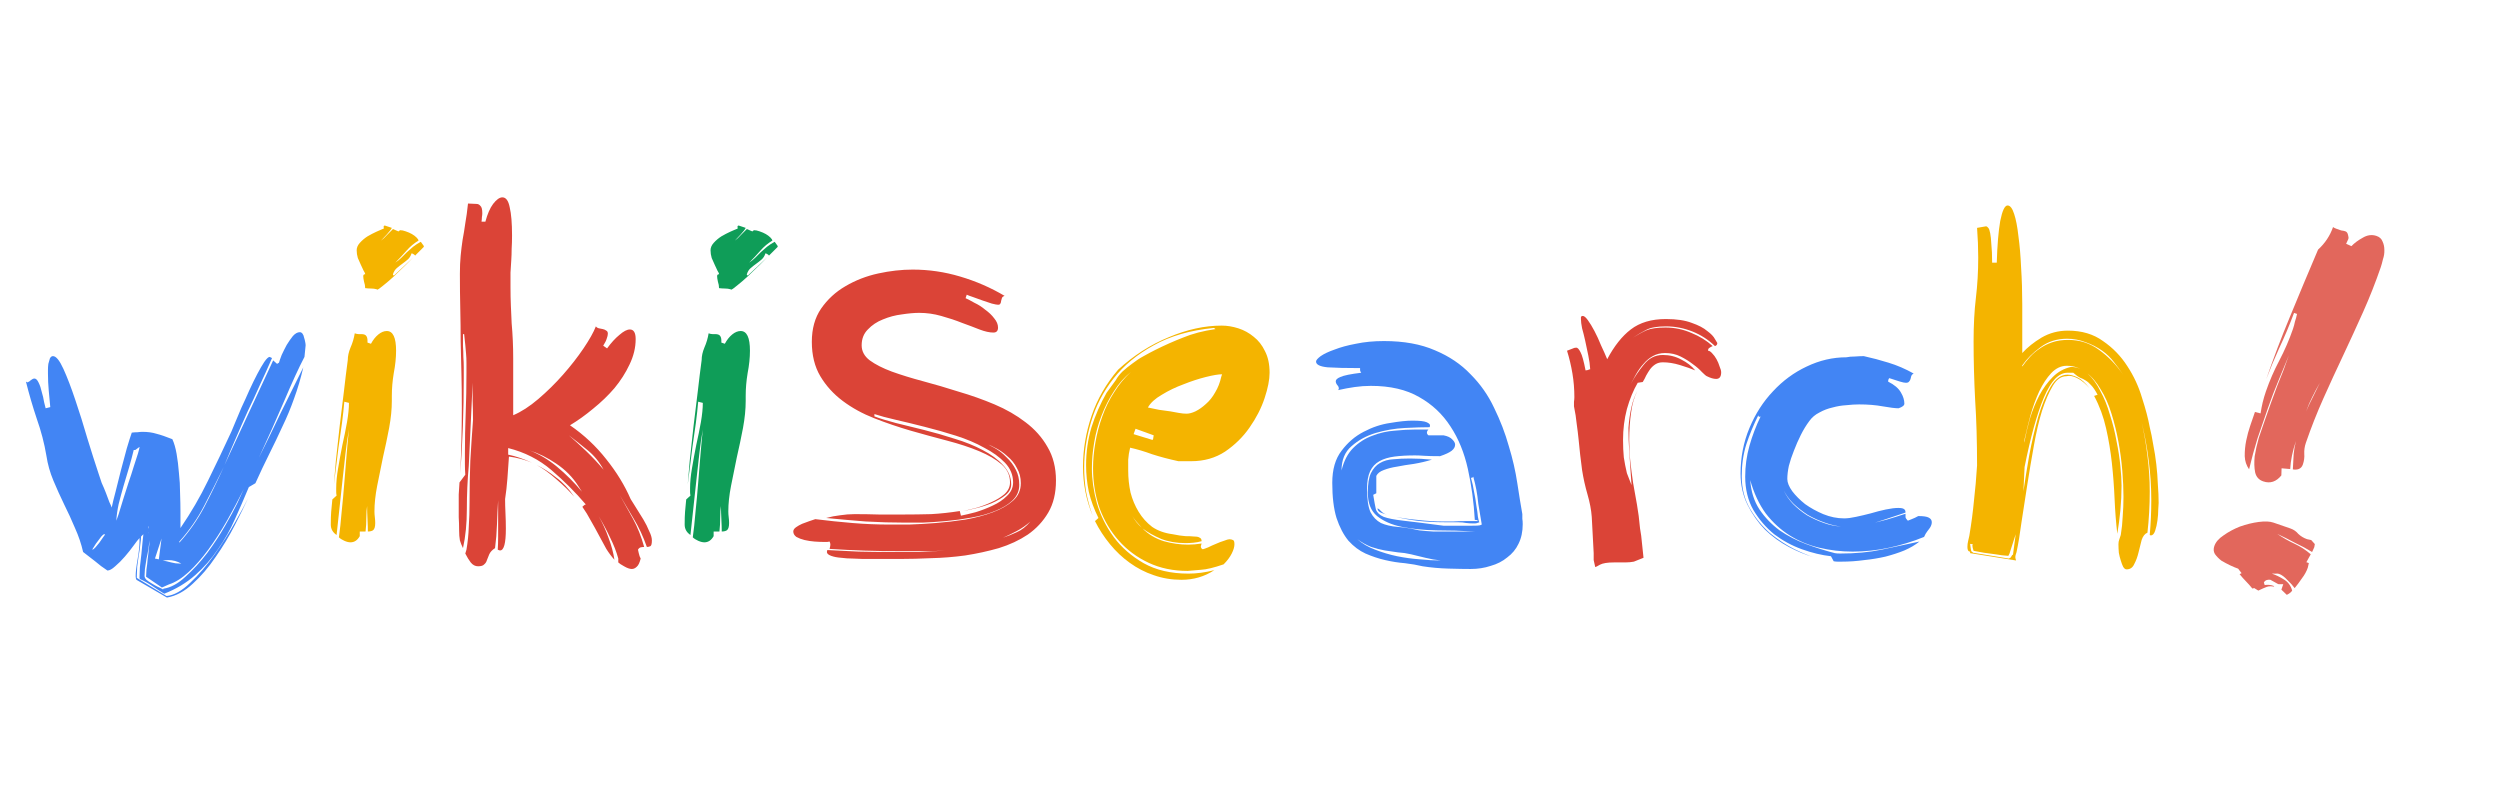 <svg width="453" height="143" viewBox="0 0 453 143" fill="none" xmlns="http://www.w3.org/2000/svg">
<g filter="url(#filter0_d)">
<path d="M53.17 62.67C52.143 64.63 50.93 67.267 49.53 70.58C48.13 73.847 46.59 77.3 44.91 80.94C46.263 78.233 47.57 75.55 48.83 72.89C50.137 70.23 51.513 67.453 52.96 64.56C52.493 66.567 51.933 68.457 51.28 70.23C50.673 71.957 49.973 73.637 49.18 75.27C48.433 76.903 47.64 78.56 46.8 80.24C45.96 81.92 45.12 83.693 44.28 85.56L43.09 86.26C42.297 88.173 41.457 90.11 40.57 92.07C39.73 93.983 38.703 95.803 37.49 97.53C36.323 99.257 34.947 100.82 33.36 102.22C31.773 103.62 29.907 104.74 27.76 105.58C27.06 105.16 26.337 104.693 25.59 104.18C24.843 103.667 24.097 103.247 23.35 102.92C23.35 102.873 23.327 102.827 23.28 102.78C23.28 102.733 23.28 102.663 23.28 102.57C23.28 102.197 23.303 101.59 23.35 100.75C23.443 99.957 23.537 99.14 23.63 98.3C23.723 97.46 23.793 96.713 23.84 96.06C23.933 95.36 23.98 94.94 23.98 94.8L23.56 95.22C23.56 95.547 23.513 96.037 23.42 96.69C23.373 97.297 23.28 97.95 23.14 98.65C23.047 99.35 22.953 100.027 22.86 100.68C22.813 101.38 22.79 101.94 22.79 102.36V102.71L28.18 106C29.533 105.86 30.957 105.067 32.45 103.62C33.99 102.173 35.46 100.47 36.86 98.51C38.26 96.55 39.52 94.567 40.64 92.56C41.62 90.833 42.39 89.41 42.95 88.29C42.297 89.69 41.503 91.3 40.57 93.12C39.543 95.127 38.377 97.063 37.07 98.93C35.81 100.797 34.433 102.407 32.94 103.76C31.447 105.16 29.883 106 28.25 106.28L22.72 103.06C22.627 102.873 22.58 102.663 22.58 102.43C22.58 101.683 22.697 100.657 22.93 99.35C23.163 98.043 23.28 96.947 23.28 96.06V95.5C23.047 95.733 22.697 96.177 22.23 96.83C21.763 97.483 21.227 98.16 20.62 98.86C20.06 99.513 19.477 100.097 18.87 100.61C18.31 101.123 17.843 101.38 17.47 101.38C16.677 100.867 15.93 100.307 15.23 99.7C14.53 99.14 13.807 98.58 13.06 98.02C12.733 96.573 12.243 95.127 11.59 93.68C10.983 92.233 10.33 90.81 9.63 89.41C8.93 87.963 8.277 86.517 7.67 85.07C7.063 83.623 6.643 82.13 6.41 80.59C6.037 78.35 5.453 76.11 4.66 73.87C3.913 71.63 3.26 69.39 2.7 67.15L2.98 67.29C3.213 67.197 3.423 67.057 3.61 66.87C3.843 66.683 4.053 66.59 4.24 66.59C4.52 66.59 4.777 66.847 5.01 67.36C5.243 67.827 5.43 68.387 5.57 69.04C5.757 69.647 5.897 70.253 5.99 70.86C6.13 71.42 6.223 71.793 6.27 71.98L7.11 71.77C7.017 70.743 6.923 69.74 6.83 68.76C6.737 67.733 6.69 66.707 6.69 65.68V64.98C6.69 64.653 6.713 64.303 6.76 63.93C6.853 63.557 6.947 63.23 7.04 62.95C7.18 62.67 7.367 62.53 7.6 62.53C8.16 62.53 8.79 63.3 9.49 64.84C10.19 66.38 10.913 68.27 11.66 70.51C12.407 72.703 13.13 75.013 13.83 77.44C14.577 79.867 15.253 81.99 15.86 83.81C16 84.277 16.187 84.837 16.42 85.49C16.7 86.097 16.957 86.703 17.19 87.31C17.423 87.917 17.633 88.477 17.82 88.99C18.053 89.457 18.193 89.783 18.24 89.97C18.38 89.27 18.613 88.313 18.94 87.1C19.267 85.84 19.593 84.533 19.92 83.18C20.293 81.78 20.643 80.473 20.97 79.26C21.343 78 21.647 77.043 21.88 76.39C22.253 76.343 22.603 76.32 22.93 76.32C23.257 76.273 23.56 76.25 23.84 76.25C24.773 76.25 25.613 76.367 26.36 76.6C27.107 76.787 28.063 77.113 29.23 77.58C29.557 78.28 29.813 79.167 30 80.24C30.187 81.313 30.327 82.457 30.42 83.67C30.56 84.883 30.63 86.12 30.63 87.38C30.677 88.64 30.7 89.807 30.7 90.88V93.68C32.613 90.88 34.27 88.033 35.67 85.14C37.117 82.2 38.54 79.213 39.94 76.18C40.08 75.853 40.313 75.293 40.64 74.5C40.967 73.707 41.34 72.82 41.76 71.84C42.227 70.86 42.693 69.833 43.16 68.76C43.673 67.64 44.163 66.637 44.63 65.75C45.097 64.863 45.517 64.14 45.89 63.58C46.31 62.973 46.637 62.67 46.87 62.67L47.29 62.88C46.543 64.607 45.797 66.263 45.05 67.85C44.35 69.437 43.627 71 42.88 72.54C42.18 74.08 41.48 75.667 40.78 77.3C40.08 78.887 39.38 80.543 38.68 82.27L47.5 63.3L48.2 63.93L48.55 63.72C48.643 63.393 48.807 62.927 49.04 62.32C49.32 61.713 49.623 61.107 49.95 60.5C50.323 59.893 50.697 59.357 51.07 58.89C51.49 58.423 51.91 58.19 52.33 58.19C52.517 58.19 52.68 58.283 52.82 58.47C52.96 58.657 53.053 58.89 53.1 59.17C53.193 59.45 53.263 59.73 53.31 60.01C53.357 60.243 53.38 60.43 53.38 60.57L53.17 62.67ZM19.5 91.16C19.733 90.413 19.99 89.573 20.27 88.64C20.597 87.66 20.923 86.633 21.25 85.56C21.623 84.487 21.95 83.483 22.23 82.55C22.557 81.57 22.813 80.777 23 80.17C23.187 79.517 23.28 79.143 23.28 79.05V78.98L22.51 79.54H22.23C21.997 80.52 21.717 81.57 21.39 82.69C21.063 83.763 20.737 84.86 20.41 85.98C20.083 87.1 19.78 88.22 19.5 89.34C19.267 90.413 19.127 91.417 19.08 92.35C19.127 92.21 19.267 91.813 19.5 91.16ZM27.62 104.67C28.927 104.483 30.257 103.76 31.61 102.5C33.01 101.24 34.317 99.817 35.53 98.23C36.743 96.597 37.817 94.963 38.75 93.33C39.73 91.65 40.477 90.273 40.99 89.2L42.18 86.61C41.2 88.57 40.197 90.46 39.17 92.28C38.05 94.24 36.907 96.013 35.74 97.6C34.573 99.187 33.383 100.54 32.17 101.66C30.957 102.78 29.767 103.527 28.6 103.9L27.34 104.46L24.47 102.5C24.47 102.22 24.493 101.777 24.54 101.17C24.633 100.61 24.703 100.003 24.75 99.35C24.843 98.697 24.913 98.067 24.96 97.46C25.053 96.853 25.1 96.34 25.1 95.92C25.053 96.293 24.983 96.807 24.89 97.46C24.797 98.067 24.68 98.673 24.54 99.28C24.447 99.933 24.353 100.54 24.26 101.1C24.213 101.66 24.19 102.08 24.19 102.36C24.19 102.593 24.307 102.827 24.54 103.06C24.82 103.293 25.123 103.503 25.45 103.69C25.823 103.923 26.197 104.133 26.57 104.32C26.99 104.507 27.317 104.67 27.55 104.81L27.62 104.67ZM38.54 82.62C37.373 85 36.183 87.357 34.97 89.69C33.757 92.023 32.263 94.17 30.49 96.13V96.34C32.263 94.38 33.78 92.21 35.04 89.83C36.3 87.403 37.467 85 38.54 82.62ZM26.78 99.35L27.27 95.57L26.08 99.21L26.78 99.35ZM16.91 94.8C16.77 94.8 16.583 94.94 16.35 95.22C16.163 95.453 15.953 95.733 15.72 96.06C15.487 96.34 15.277 96.643 15.09 96.97C14.903 97.25 14.787 97.437 14.74 97.53L14.81 97.6C14.903 97.553 15.067 97.413 15.3 97.18C15.533 96.9 15.767 96.62 16 96.34C16.233 96.013 16.443 95.71 16.63 95.43C16.817 95.15 16.957 94.963 17.05 94.87L16.91 94.8ZM30.84 100.12C30.14 99.7 29.347 99.49 28.46 99.49L27.48 99.56C27.993 99.653 28.507 99.77 29.02 99.91C29.533 100.05 30.047 100.12 30.56 100.12H30.84ZM24.89 93.4V94.03C24.89 93.937 24.89 93.867 24.89 93.82C24.937 93.68 24.96 93.54 24.96 93.4H24.89ZM24.96 94.66C24.96 94.567 24.937 94.497 24.89 94.45C24.89 94.497 24.913 94.567 24.96 94.66ZM43.23 87.73C43.137 87.917 43.043 88.103 42.95 88.29C43.043 88.103 43.137 87.917 43.23 87.73ZM258.937 80.66C257.677 80.66 256.721 80.637 256.067 80.59C255.461 80.543 254.901 80.52 254.387 80.52C252.987 80.52 251.751 80.59 250.677 80.73C249.604 80.87 248.694 81.15 247.947 81.57C247.201 81.99 246.641 82.597 246.267 83.39C245.894 84.183 245.707 85.233 245.707 86.54C245.707 88.453 245.917 89.877 246.337 90.81C246.804 91.697 247.434 92.35 248.227 92.77C249.067 93.143 250.071 93.377 251.237 93.47C252.404 93.563 253.711 93.773 255.157 94.1C255.997 94.193 256.837 94.263 257.677 94.31C258.517 94.31 259.357 94.31 260.197 94.31H265.237C262.904 94.17 260.571 94.1 258.237 94.1C255.951 94.053 253.874 93.843 252.007 93.47C250.187 93.097 248.694 92.443 247.527 91.51C246.407 90.577 245.847 89.153 245.847 87.24C245.847 85.7 246.034 84.533 246.407 83.74C246.827 82.9 247.364 82.293 248.017 81.92C248.717 81.5 249.534 81.267 250.467 81.22C251.401 81.127 252.404 81.08 253.477 81.08C254.784 81.08 256.114 81.15 257.467 81.29C256.394 81.617 255.297 81.873 254.177 82.06C253.104 82.2 252.101 82.363 251.167 82.55C250.234 82.69 249.417 82.9 248.717 83.18C248.064 83.413 247.621 83.763 247.387 84.23V87.38L246.827 87.66C247.014 88.827 247.177 89.713 247.317 90.32C247.504 90.88 247.971 91.323 248.717 91.65C249.464 91.93 250.654 92.163 252.287 92.35C253.967 92.537 256.394 92.84 259.567 93.26H264.607C265.494 93.26 266.007 93.237 266.147 93.19C266.334 93.097 266.451 93.05 266.497 93.05L265.867 89.27C265.774 88.337 265.657 87.497 265.517 86.75C265.377 86.003 265.191 85.21 264.957 84.37C264.911 84.51 264.771 84.58 264.537 84.58C264.771 85.373 264.957 86.213 265.097 87.1C265.284 87.987 265.424 88.827 265.517 89.62C265.657 90.413 265.751 91.09 265.797 91.65C265.891 92.21 265.984 92.537 266.077 92.63L265.657 92.77C265.564 92.817 265.424 92.84 265.237 92.84H264.817C264.491 92.84 264.117 92.817 263.697 92.77C263.277 92.677 262.741 92.63 262.087 92.63H259.777C257.957 92.63 256.277 92.537 254.737 92.35C253.291 92.163 252.031 91.93 250.957 91.65C252.031 91.883 253.337 92.07 254.877 92.21C256.511 92.397 258.027 92.49 259.427 92.49C260.034 92.49 260.664 92.49 261.317 92.49C262.017 92.443 262.764 92.42 263.557 92.42H265.867C265.727 92.28 265.564 92.21 265.377 92.21H265.237C265.051 88.99 264.631 85.91 263.977 82.97C263.324 80.03 262.274 77.463 260.827 75.27C259.381 73.03 257.491 71.257 255.157 69.95C252.824 68.597 249.907 67.92 246.407 67.92C245.427 67.92 244.447 67.99 243.467 68.13C242.487 68.27 241.484 68.457 240.457 68.69C240.551 68.597 240.597 68.503 240.597 68.41C240.597 68.177 240.504 67.967 240.317 67.78C240.131 67.547 240.037 67.313 240.037 67.08C240.037 66.8 240.317 66.543 240.877 66.31C241.484 66.03 242.744 65.773 244.657 65.54C244.564 65.447 244.494 65.307 244.447 65.12C244.447 64.933 244.447 64.793 244.447 64.7C241.927 64.7 239.967 64.653 238.567 64.56C237.167 64.42 236.467 64.07 236.467 63.51C236.467 63.277 236.747 62.95 237.307 62.53C237.914 62.11 238.754 61.713 239.827 61.34C240.901 60.92 242.184 60.57 243.677 60.29C245.217 59.963 246.921 59.8 248.787 59.8C252.381 59.8 255.461 60.36 258.027 61.48C260.594 62.553 262.741 64 264.467 65.82C266.241 67.593 267.664 69.623 268.737 71.91C269.857 74.197 270.744 76.507 271.397 78.84C272.097 81.127 272.611 83.367 272.937 85.56C273.264 87.707 273.567 89.573 273.847 91.16C273.847 91.44 273.847 91.72 273.847 92C273.894 92.28 273.917 92.607 273.917 92.98C273.917 94.333 273.661 95.523 273.147 96.55C272.681 97.53 272.004 98.347 271.117 99C270.277 99.7 269.274 100.213 268.107 100.54C266.987 100.913 265.774 101.1 264.467 101.1C263.441 101.1 262.111 101.077 260.477 101.03C258.844 100.983 257.281 100.843 255.787 100.61C254.807 100.377 253.734 100.19 252.567 100.05C251.401 99.957 250.211 99.77 248.997 99.49C247.784 99.21 246.594 98.813 245.427 98.3C244.307 97.787 243.281 97.017 242.347 95.99C241.461 94.917 240.737 93.54 240.177 91.86C239.664 90.18 239.407 88.057 239.407 85.49C239.407 83.063 239.967 81.127 241.087 79.68C242.207 78.187 243.537 77.043 245.077 76.25C246.664 75.41 248.274 74.873 249.907 74.64C251.541 74.36 252.871 74.22 253.897 74.22C255.204 74.22 256.067 74.313 256.487 74.5C256.907 74.687 257.117 74.873 257.117 75.06C257.117 75.2 257.094 75.317 257.047 75.41C255.881 75.41 254.387 75.457 252.567 75.55C250.747 75.643 248.974 75.947 247.247 76.46C245.567 76.973 244.121 77.767 242.907 78.84C241.694 79.867 241.087 81.337 241.087 83.25C241.507 81.523 242.207 80.17 243.187 79.19C244.214 78.163 245.381 77.417 246.687 76.95C247.994 76.437 249.324 76.133 250.677 76.04C252.077 75.9 253.337 75.83 254.457 75.83H256.837C256.651 76.017 256.557 76.203 256.557 76.39C256.557 76.577 256.651 76.74 256.837 76.88H259.567C260.314 77.02 260.851 77.277 261.177 77.65C261.504 77.977 261.667 78.28 261.667 78.56C261.667 78.98 261.457 79.353 261.037 79.68C260.617 80.007 259.917 80.333 258.937 80.66ZM247.177 97.6C248.484 98.113 249.814 98.51 251.167 98.79C252.567 99.07 253.944 99.257 255.297 99.35C256.651 99.49 257.911 99.56 259.077 99.56C258.144 99.467 257.211 99.303 256.277 99.07C255.297 98.837 254.434 98.627 253.687 98.44C252.894 98.253 252.101 98.137 251.307 98.09C250.561 97.997 249.767 97.88 248.927 97.74C248.134 97.6 247.317 97.39 246.477 97.11C245.637 96.783 244.797 96.317 243.957 95.71C244.844 96.503 245.917 97.133 247.177 97.6ZM247.877 90.25C247.831 90.203 247.971 90.343 248.297 90.67C248.577 90.95 248.951 91.16 249.417 91.3C249.184 91.207 248.834 91.09 248.367 90.95C247.854 90.763 247.597 90.483 247.597 90.11L247.877 90.25ZM249.627 91.3C249.581 91.3 249.511 91.3 249.417 91.3C249.464 91.3 249.534 91.3 249.627 91.3ZM346.641 95.29C344.587 96.13 342.464 96.783 340.271 97.25C338.124 97.717 335.931 97.95 333.691 97.95C331.637 97.95 329.631 97.717 327.671 97.25C325.711 96.783 323.914 96.037 322.281 95.01C320.647 93.983 319.201 92.653 317.941 91.02C316.727 89.34 315.794 87.333 315.141 85C315.281 87.053 315.841 88.827 316.821 90.32C317.801 91.767 319.014 93.027 320.461 94.1C321.954 95.127 323.587 95.967 325.361 96.62C327.134 97.273 328.837 97.81 330.471 98.23C330.704 98.277 331.031 98.3 331.451 98.3C334.204 98.3 336.701 98.067 338.941 97.6C341.181 97.133 343.467 96.643 345.801 96.13C345.054 96.737 344.144 97.273 343.071 97.74C342.044 98.16 340.901 98.533 339.641 98.86C338.427 99.14 337.144 99.35 335.791 99.49C334.437 99.677 333.084 99.77 331.731 99.77H330.961C330.727 99.77 330.494 99.747 330.261 99.7L329.771 98.79C328.091 98.603 326.341 98.183 324.521 97.53C322.701 96.877 321.021 95.967 319.481 94.8C317.987 93.587 316.727 92.117 315.701 90.39C314.721 88.663 314.231 86.657 314.231 84.37C314.231 82.457 314.487 80.59 315.001 78.77C315.514 76.95 316.191 75.177 317.031 73.45C316.984 73.497 316.914 73.52 316.821 73.52C316.681 73.52 316.611 73.427 316.611 73.24C315.771 74.92 315.047 76.67 314.441 78.49C313.881 80.263 313.601 82.2 313.601 84.3C313.601 86.54 314.114 88.523 315.141 90.25C316.167 91.977 317.381 93.447 318.781 94.66C320.227 95.827 321.697 96.783 323.191 97.53C324.544 98.183 325.664 98.65 326.551 98.93C325.104 98.51 323.634 97.903 322.141 97.11C320.554 96.27 319.107 95.22 317.801 93.96C316.541 92.653 315.491 91.16 314.651 89.48C313.811 87.753 313.391 85.863 313.391 83.81C313.391 80.87 313.927 78.117 315.001 75.55C316.074 72.983 317.497 70.767 319.271 68.9C321.044 66.987 323.074 65.493 325.361 64.42C327.694 63.3 330.097 62.74 332.571 62.74C332.991 62.647 333.504 62.6 334.111 62.6C334.764 62.553 335.301 62.53 335.721 62.53C337.214 62.857 338.707 63.253 340.201 63.72C341.741 64.187 343.257 64.84 344.751 65.68C344.564 65.773 344.424 65.913 344.331 66.1C344.284 66.24 344.237 66.427 344.191 66.66C344.144 66.847 344.051 67.01 343.911 67.15C343.817 67.29 343.631 67.36 343.351 67.36C343.117 67.36 342.767 67.29 342.301 67.15C341.834 67.01 341.181 66.8 340.341 66.52C340.201 66.66 340.131 66.87 340.131 67.15C341.251 67.71 342.021 68.363 342.441 69.11C342.861 69.81 343.071 70.487 343.071 71.14C343.071 71.467 342.721 71.747 342.021 71.98C341.414 71.98 340.457 71.863 339.151 71.63C337.891 71.397 336.467 71.28 334.881 71.28C334.181 71.28 333.411 71.327 332.571 71.42C331.731 71.467 330.891 71.607 330.051 71.84C329.211 72.027 328.417 72.33 327.671 72.75C326.924 73.123 326.317 73.637 325.851 74.29C325.291 75.037 324.777 75.877 324.311 76.81C323.844 77.743 323.424 78.7 323.051 79.68C322.677 80.613 322.374 81.523 322.141 82.41C321.954 83.297 321.861 84.09 321.861 84.79C321.861 85.443 322.164 86.19 322.771 87.03C323.377 87.823 324.147 88.593 325.081 89.34C326.061 90.04 327.157 90.647 328.371 91.16C329.631 91.673 330.891 91.93 332.151 91.93C332.757 91.93 333.481 91.837 334.321 91.65C335.207 91.463 336.094 91.253 336.981 91.02C337.914 90.74 338.824 90.507 339.711 90.32C340.597 90.133 341.344 90.04 341.951 90.04C342.511 90.04 342.861 90.11 343.001 90.25C343.187 90.343 343.281 90.553 343.281 90.88C342.207 91.253 341.087 91.627 339.921 92C339.174 92.233 338.451 92.467 337.751 92.7L339.921 92.14C341.041 91.813 342.161 91.463 343.281 91.09C343.281 91.323 343.281 91.533 343.281 91.72C343.327 91.907 343.467 92.117 343.701 92.35L344.401 92.07C344.774 91.93 345.171 91.743 345.591 91.51C346.524 91.51 347.154 91.603 347.481 91.79C347.854 91.977 348.041 92.257 348.041 92.63C348.041 92.863 347.994 93.073 347.901 93.26C347.854 93.4 347.761 93.563 347.621 93.75C347.527 93.89 347.387 94.077 347.201 94.31C347.014 94.543 346.827 94.87 346.641 95.29ZM321.231 86.89C321.604 87.73 322.164 88.547 322.911 89.34C323.657 90.087 324.497 90.763 325.431 91.37C326.411 91.93 327.437 92.397 328.511 92.77C329.537 93.143 330.564 93.353 331.591 93.4C330.657 93.307 329.677 93.073 328.651 92.7C327.577 92.327 326.551 91.86 325.571 91.3C324.637 90.693 323.774 90.017 322.981 89.27C322.234 88.523 321.651 87.73 321.231 86.89ZM337.331 92.77C337.471 92.723 337.611 92.7 337.751 92.7C337.611 92.7 337.471 92.723 337.331 92.77ZM326.831 99C326.737 99 326.644 98.977 326.551 98.93C326.644 98.977 326.737 99 326.831 99Z" fill="#4285F4"/>
<path d="M59.41 95.36C59.596 94.053 59.76 92.537 59.9 90.81C60.087 89.037 60.25 87.263 60.39 85.49C60.53 83.717 60.67 81.99 60.81 80.31C60.95 78.583 61.09 77.09 61.23 75.83C60.996 77.09 60.786 78.537 60.6 80.17C60.413 81.803 60.227 83.483 60.04 85.21C59.853 86.937 59.666 88.663 59.48 90.39C59.293 92.07 59.13 93.587 58.99 94.94C58.29 94.473 57.94 93.843 57.94 93.05C57.94 92.117 57.963 91.347 58.01 90.74C58.056 90.087 58.127 89.34 58.22 88.5L58.99 87.8C58.943 87.567 58.92 87.357 58.92 87.17V86.47C58.92 85.397 59.036 84.183 59.27 82.83C59.503 81.43 59.76 80.03 60.04 78.63C60.367 77.183 60.647 75.807 60.88 74.5C61.113 73.147 61.23 71.98 61.23 71L60.39 70.79C60.297 71.91 60.157 73.193 59.97 74.64C59.783 76.04 59.573 77.51 59.34 79.05C59.153 80.543 58.967 82.037 58.78 83.53C58.687 84.323 58.593 85.07 58.5 85.77C58.593 84.463 58.71 83.063 58.85 81.57C59.083 79.423 59.316 77.3 59.55 75.2C59.83 73.053 60.087 70.953 60.32 68.9C60.553 66.847 60.786 64.957 61.02 63.23C61.02 62.53 61.183 61.783 61.51 60.99C61.883 60.15 62.14 59.287 62.28 58.4C62.56 58.493 62.793 58.54 62.98 58.54H63.47C63.937 58.54 64.24 58.657 64.38 58.89C64.52 59.077 64.59 59.357 64.59 59.73V60.08L65.22 60.29C65.593 59.59 66.037 59.03 66.55 58.61C67.063 58.19 67.576 57.98 68.09 57.98C69.21 57.98 69.77 59.17 69.77 61.55C69.77 62.81 69.63 64.163 69.35 65.61C69.117 67.01 69 68.387 69 69.74V70.65C69 72.143 68.837 73.777 68.51 75.55C68.183 77.277 67.81 79.05 67.39 80.87C67.016 82.643 66.666 84.37 66.34 86.05C66.013 87.73 65.85 89.27 65.85 90.67C65.85 90.997 65.873 91.347 65.92 91.72C65.966 92.093 65.99 92.443 65.99 92.77C65.99 93.47 65.85 93.913 65.57 94.1C65.337 94.24 65.033 94.31 64.66 94.31C64.66 93.703 64.636 92.957 64.59 92.07C64.543 91.183 64.52 90.39 64.52 89.69C64.427 90.203 64.38 90.903 64.38 91.79C64.38 92.677 64.333 93.517 64.24 94.31H63.19V95.15C62.77 95.897 62.21 96.27 61.51 96.27C61.183 96.27 60.81 96.177 60.39 95.99C59.97 95.803 59.643 95.593 59.41 95.36ZM73.83 41.6C73.037 42.067 72.313 42.673 71.66 43.42C71.007 44.167 70.33 44.89 69.63 45.59C70.05 45.31 70.423 45.007 70.75 44.68C71.076 44.353 71.403 44.027 71.73 43.7C72.103 43.373 72.477 43.047 72.85 42.72C73.27 42.393 73.737 42.09 74.25 41.81C74.39 41.997 74.507 42.16 74.6 42.3C74.74 42.44 74.81 42.58 74.81 42.72L73.2 44.33C73.2 44.237 73.106 44.143 72.92 44.05C72.78 43.957 72.663 43.91 72.57 43.91C72.43 44.377 72.197 44.75 71.87 45.03C71.543 45.31 71.216 45.567 70.89 45.8C70.563 46.033 70.237 46.29 69.91 46.57C69.583 46.85 69.35 47.223 69.21 47.69V47.83C69.21 47.877 69.28 47.9 69.42 47.9L72.92 44.61L71.59 45.94C70.936 46.593 70.237 47.27 69.49 47.97C68.79 48.623 68.113 49.207 67.46 49.72C66.853 50.233 66.48 50.49 66.34 50.49L66.27 50.42C65.943 50.327 65.593 50.28 65.22 50.28C64.893 50.28 64.543 50.257 64.17 50.21C64.17 49.837 64.1 49.44 63.96 49.02C63.867 48.6 63.82 48.273 63.82 48.04C63.82 47.807 63.937 47.69 64.17 47.69C64.17 47.55 64.076 47.34 63.89 47.06C63.75 46.733 63.587 46.383 63.4 46.01C63.213 45.59 63.026 45.17 62.84 44.75C62.7 44.283 62.63 43.817 62.63 43.35C62.63 42.883 62.816 42.44 63.19 42.02C63.61 41.553 64.076 41.157 64.59 40.83C65.15 40.503 65.686 40.223 66.2 39.99C66.713 39.757 67.087 39.593 67.32 39.5C67.507 39.5 67.576 39.407 67.53 39.22C67.483 38.987 67.553 38.87 67.74 38.87L69 39.29C68.906 39.523 68.603 39.92 68.09 40.48C67.623 40.993 67.273 41.367 67.04 41.6C67.367 41.367 67.74 41.017 68.16 40.55C68.626 40.083 68.977 39.733 69.21 39.5C69.443 39.593 69.653 39.687 69.84 39.78C70.026 39.873 70.166 39.92 70.26 39.92L70.47 39.71C70.796 39.71 71.147 39.78 71.52 39.92C71.94 40.06 72.313 40.223 72.64 40.41C72.966 40.597 73.246 40.807 73.48 41.04C73.713 41.273 73.83 41.46 73.83 41.6ZM58.36 87.45C58.407 86.937 58.453 86.423 58.5 85.91C58.453 86.47 58.407 86.983 58.36 87.45ZM219.72 100.26C217.947 100.867 216.594 101.193 215.66 101.24C214.727 101.333 213.91 101.403 213.21 101.45C210.597 101.45 208.24 100.96 206.14 99.98C204.04 99 202.244 97.67 200.75 95.99C199.257 94.31 198.09 92.35 197.25 90.11C196.457 87.823 196.06 85.397 196.06 82.83C196.06 81.337 196.2 79.797 196.48 78.21C196.76 76.577 197.18 74.99 197.74 73.45C198.3 71.863 199.024 70.393 199.91 69.04C200.75 67.687 201.754 66.473 202.92 65.4C201.707 66.38 200.68 67.547 199.84 68.9C198.954 70.253 198.207 71.723 197.6 73.31C196.994 74.85 196.55 76.46 196.27 78.14C195.99 79.773 195.85 81.36 195.85 82.9C195.85 84.86 196.154 86.96 196.76 89.2C197.414 91.393 198.44 93.447 199.84 95.36C201.24 97.227 203.037 98.79 205.23 100.05C207.47 101.31 210.177 101.94 213.35 101.94C214.844 101.94 216.407 101.73 218.04 101.31C216.267 102.477 214.284 103.06 212.09 103.06C210.317 103.06 208.637 102.78 207.05 102.22C205.51 101.707 204.064 100.96 202.71 99.98C201.404 99.047 200.214 97.927 199.14 96.62C198.067 95.313 197.157 93.913 196.41 92.42L197.04 91.86C196.247 90.273 195.664 88.687 195.29 87.1C194.964 85.513 194.8 83.903 194.8 82.27C194.8 79.89 195.127 77.603 195.78 75.41C196.48 73.217 197.39 71.14 198.51 69.18L200.19 66.87C200.47 66.357 200.867 65.843 201.38 65.33C201.94 64.817 202.547 64.327 203.2 63.86C203.854 63.347 204.53 62.903 205.23 62.53C205.977 62.11 206.677 61.737 207.33 61.41C209.01 60.57 210.69 59.823 212.37 59.17C214.05 58.47 216.01 57.957 218.25 57.63L217.97 57.42C213.677 57.84 210.037 58.89 207.05 60.57C204.064 62.203 201.637 64.21 199.77 66.59C197.904 68.97 196.55 71.583 195.71 74.43C194.87 77.23 194.45 79.983 194.45 82.69C194.45 84.137 194.567 85.607 194.8 87.1C195.08 88.547 195.477 89.993 195.99 91.44C194.824 88.64 194.24 85.677 194.24 82.55C194.24 79.47 194.754 76.413 195.78 73.38C196.807 70.347 198.417 67.547 200.61 64.98C203.41 62.413 206.467 60.453 209.78 59.1C213.094 57.7 216.29 57 219.37 57C220.35 57 221.354 57.163 222.38 57.49C223.407 57.817 224.34 58.33 225.18 59.03C226.02 59.683 226.697 60.547 227.21 61.62C227.77 62.693 228.05 64 228.05 65.54C228.05 66.8 227.747 68.34 227.14 70.16C226.534 71.98 225.624 73.753 224.41 75.48C223.244 77.16 221.774 78.607 220 79.82C218.227 80.987 216.174 81.57 213.84 81.57H211.53C209.804 81.197 208.217 80.777 206.77 80.31C205.37 79.797 204.04 79.4 202.78 79.12C202.594 79.867 202.477 80.59 202.43 81.29C202.43 81.943 202.43 82.597 202.43 83.25C202.43 84.603 202.57 85.933 202.85 87.24C203.177 88.5 203.667 89.667 204.32 90.74C204.974 91.813 205.79 92.723 206.77 93.47C207.797 94.17 209.034 94.613 210.48 94.8C211.367 94.987 212.137 95.103 212.79 95.15C213.444 95.15 213.98 95.173 214.4 95.22C214.867 95.22 215.194 95.29 215.38 95.43C215.614 95.523 215.73 95.733 215.73 96.06C215.264 96.2 214.774 96.293 214.26 96.34C213.794 96.387 213.304 96.41 212.79 96.41C211.157 96.41 209.687 96.153 208.38 95.64C207.074 95.08 205.954 94.45 205.02 93.75C206.094 94.823 207.377 95.593 208.87 96.06C210.364 96.48 211.834 96.69 213.28 96.69C214.074 96.69 214.89 96.62 215.73 96.48C215.637 96.76 215.59 96.923 215.59 96.97C215.59 97.25 215.707 97.437 215.94 97.53C216.127 97.483 216.454 97.367 216.92 97.18C217.387 96.947 217.854 96.737 218.32 96.55C218.834 96.317 219.324 96.13 219.79 95.99C220.257 95.803 220.584 95.71 220.77 95.71C221.004 95.71 221.214 95.757 221.4 95.85C221.587 95.897 221.68 96.153 221.68 96.62C221.68 97.087 221.517 97.647 221.19 98.3C220.864 98.953 220.374 99.607 219.72 100.26ZM210.06 72.54L211.6 72.82C212.114 72.913 212.58 72.96 213 72.96C213.467 72.96 214.004 72.82 214.61 72.54C215.264 72.213 215.894 71.77 216.5 71.21C217.154 70.65 217.714 69.95 218.18 69.11C218.694 68.27 219.067 67.313 219.3 66.24L219.44 65.82C218.787 65.82 217.807 65.983 216.5 66.31C215.194 66.637 213.84 67.08 212.44 67.64C211.04 68.153 209.734 68.783 208.52 69.53C207.307 70.23 206.467 71 206 71.84C206.7 71.98 207.377 72.12 208.03 72.26C208.73 72.353 209.407 72.447 210.06 72.54ZM206.84 77.72C206.934 77.627 206.98 77.487 206.98 77.3C207.027 77.113 207.05 76.973 207.05 76.88L203.76 75.69L203.41 76.67L206.84 77.72ZM204.88 93.61C204.554 93.237 204.227 92.863 203.9 92.49C203.62 92.163 203.387 91.837 203.2 91.51C203.62 92.303 204.18 93.003 204.88 93.61ZM363.384 98.09C363.244 98.463 363.174 98.743 363.174 98.93C363.174 99.07 363.221 99.28 363.314 99.56L354.984 98.23V97.95C354.658 97.95 354.494 97.67 354.494 97.11C354.494 96.737 354.541 96.363 354.634 95.99C354.728 95.617 354.798 95.313 354.844 95.08C355.218 92.84 355.498 90.717 355.684 88.71C355.918 86.703 356.104 84.58 356.244 82.34C356.244 77.953 356.128 73.987 355.894 70.44C355.708 66.847 355.614 63.323 355.614 59.87C355.614 56.93 355.754 54.293 356.034 51.96C356.314 49.627 356.454 47.2 356.454 44.68C356.454 42.907 356.384 41.11 356.244 39.29L357.854 39.01C357.994 39.01 358.134 39.103 358.274 39.29C358.414 39.43 358.531 39.757 358.624 40.27C358.718 40.737 358.788 41.413 358.834 42.3C358.928 43.14 358.974 44.237 358.974 45.59H359.814C359.908 42.417 360.118 39.897 360.444 38.03C360.818 36.163 361.261 35.23 361.774 35.23C362.241 35.23 362.638 35.743 362.964 36.77C363.291 37.75 363.548 39.08 363.734 40.76C363.968 42.44 364.131 44.353 364.224 46.5C364.364 48.647 364.434 50.863 364.434 53.15V61.97C365.368 60.943 366.534 60.01 367.934 59.17C369.381 58.33 370.968 57.91 372.694 57.91C375.214 57.91 377.338 58.54 379.064 59.8C380.838 61.013 382.308 62.53 383.474 64.35C384.641 66.123 385.528 68.037 386.134 70.09C386.788 72.097 387.254 73.87 387.534 75.41C387.768 76.343 387.978 77.393 388.164 78.56C388.398 79.727 388.584 80.917 388.724 82.13C388.864 83.343 388.958 84.557 389.004 85.77C389.098 86.983 389.144 88.103 389.144 89.13C389.144 89.27 389.121 89.667 389.074 90.32C389.074 90.927 389.028 91.58 388.934 92.28C388.841 92.98 388.701 93.61 388.514 94.17C388.328 94.73 388.071 95.01 387.744 95.01C387.651 95.01 387.581 94.987 387.534 94.94C387.628 93.867 387.698 92.817 387.744 91.79C387.791 90.763 387.814 89.713 387.814 88.64C387.814 86.167 387.651 83.717 387.324 81.29C387.044 79.05 386.624 76.787 386.064 74.5C386.531 76.553 386.881 78.583 387.114 80.59C387.394 82.737 387.534 84.883 387.534 87.03C387.534 89.597 387.394 92.093 387.114 94.52C386.648 94.707 386.298 95.15 386.064 95.85C385.878 96.55 385.691 97.297 385.504 98.09C385.318 98.883 385.061 99.583 384.734 100.19C384.454 100.843 383.988 101.17 383.334 101.17C383.101 101.17 382.891 101.007 382.704 100.68C382.564 100.4 382.424 100.027 382.284 99.56C382.144 99.14 382.028 98.673 381.934 98.16C381.888 97.6 381.864 97.087 381.864 96.62C381.864 96.293 381.911 96.013 382.004 95.78C382.098 95.547 382.191 95.267 382.284 94.94C382.471 93.82 382.588 92.7 382.634 91.58C382.728 90.413 382.774 89.223 382.774 88.01C382.774 86.61 382.704 85.047 382.564 83.32C382.424 81.593 382.191 79.843 381.864 78.07C381.538 76.297 381.118 74.593 380.604 72.96C380.091 71.28 379.438 69.81 378.644 68.55C377.898 67.243 377.011 66.217 375.984 65.47C374.958 64.677 373.791 64.28 372.484 64.28C371.458 64.28 370.524 64.723 369.684 65.61C368.891 66.45 368.168 67.547 367.514 68.9C366.908 70.207 366.371 71.677 365.904 73.31C365.484 74.897 365.111 76.413 364.784 77.86V78.21C365.064 76.763 365.414 75.293 365.834 73.8C366.301 72.307 366.861 70.93 367.514 69.67C368.214 68.363 369.031 67.243 369.964 66.31C370.898 65.377 371.994 64.77 373.254 64.49C374.374 64.49 375.378 64.887 376.264 65.68C377.151 66.473 377.921 67.523 378.574 68.83C379.274 70.09 379.858 71.537 380.324 73.17C380.838 74.757 381.234 76.343 381.514 77.93C381.841 79.517 382.074 81.033 382.214 82.48C382.354 83.88 382.424 85.047 382.424 85.98C382.424 87.473 382.354 88.967 382.214 90.46C382.074 91.907 381.888 93.33 381.654 94.73C381.421 92.723 381.258 90.623 381.164 88.43C381.071 86.237 380.908 84.067 380.674 81.92C380.441 79.773 380.091 77.673 379.624 75.62C379.158 73.52 378.434 71.56 377.454 69.74L378.084 69.53C377.664 68.737 377.268 68.153 376.894 67.78C376.568 67.407 376.241 67.127 375.914 66.94C375.634 66.753 375.308 66.59 374.934 66.45C374.561 66.263 374.141 65.96 373.674 65.54H372.624C371.038 65.54 369.614 67.033 368.354 70.02C367.094 73.007 365.928 77.207 364.854 82.62L364.644 87.03C364.924 85.117 365.274 82.947 365.694 80.52C366.161 78.047 366.698 75.737 367.304 73.59C367.958 71.397 368.704 69.577 369.544 68.13C370.431 66.637 371.458 65.89 372.624 65.89C373.138 65.89 373.744 66.053 374.444 66.38C375.144 66.707 375.868 67.36 376.614 68.34C375.961 67.593 375.308 67.033 374.654 66.66C374.001 66.287 373.418 66.1 372.904 66.1L372.414 66.17C371.481 66.17 370.664 66.753 369.964 67.92C369.264 69.087 368.611 70.603 368.004 72.47C367.444 74.29 366.954 76.39 366.534 78.77C366.114 81.103 365.718 83.46 365.344 85.84C364.971 88.173 364.621 90.437 364.294 92.63C364.014 94.777 363.711 96.597 363.384 98.09ZM361.984 99.21C362.264 99.117 362.428 98.977 362.474 98.79C362.568 98.603 362.661 98.51 362.754 98.51L363.244 94.8L362.124 98.3L361.914 98.72C361.121 98.673 360.351 98.58 359.604 98.44C358.951 98.347 358.251 98.253 357.504 98.16C356.804 98.02 356.174 97.903 355.614 97.81C355.474 97.39 355.404 97.087 355.404 96.9C355.404 96.853 355.404 96.807 355.404 96.76C355.451 96.713 355.474 96.667 355.474 96.62L354.984 96.55C355.078 97.297 355.148 97.74 355.194 97.88C355.288 97.973 355.404 98.067 355.544 98.16L361.984 99.21ZM378.924 61.55C377.991 60.897 376.988 60.383 375.914 60.01C374.841 59.59 373.721 59.38 372.554 59.38C370.688 59.38 369.078 59.893 367.724 60.92C366.371 61.9 365.274 62.997 364.434 64.21V64.42C364.854 63.813 365.321 63.23 365.834 62.67C366.394 62.063 367.001 61.55 367.654 61.13C368.308 60.663 369.054 60.29 369.894 60.01C370.734 59.73 371.691 59.59 372.764 59.59C374.864 59.59 376.731 60.197 378.364 61.41C380.044 62.623 381.491 64.117 382.704 65.89C382.191 65.097 381.631 64.327 381.024 63.58C380.464 62.833 379.764 62.157 378.924 61.55ZM385.924 74.01L386.064 74.5L385.924 74.01Z" fill="#F4B400"/>
<path d="M110.032 99.21C109.705 97.997 109.215 96.737 108.562 95.43C107.955 94.123 107.255 92.817 106.462 91.51C107.209 92.817 107.815 94.147 108.282 95.5C108.795 96.853 109.145 98.16 109.332 99.42C108.819 98.86 108.329 98.207 107.862 97.46C107.442 96.667 106.999 95.85 106.532 95.01C106.065 94.123 105.575 93.237 105.062 92.35C104.595 91.463 104.082 90.623 103.522 89.83C103.802 89.55 104.012 89.41 104.152 89.41C102.239 87.17 100.162 85.093 97.922 83.18C95.682 81.267 93.069 79.937 90.082 79.19V80.38C91.435 80.66 92.882 81.15 94.422 81.85C93.069 81.29 91.668 80.917 90.222 80.73C90.129 82.083 90.035 83.413 89.942 84.72C89.849 85.98 89.709 87.217 89.522 88.43C89.522 89.177 89.545 90.04 89.592 91.02C89.638 91.953 89.662 92.887 89.662 93.82C89.662 96.433 89.312 97.74 88.612 97.74C88.519 97.74 88.379 97.693 88.192 97.6C88.239 96.853 88.262 96.13 88.262 95.43V88.64C88.168 90.087 88.099 91.557 88.052 93.05C88.005 94.497 87.888 95.92 87.702 97.32C87.189 97.647 86.838 98.02 86.652 98.44C86.512 98.813 86.372 99.163 86.232 99.49C86.138 99.817 85.975 100.073 85.742 100.26C85.555 100.493 85.182 100.61 84.622 100.61C84.109 100.61 83.665 100.377 83.292 99.91C82.965 99.49 82.638 98.953 82.312 98.3L82.522 97.6C82.755 96.247 82.895 94.87 82.942 93.47C83.035 92.023 83.082 90.577 83.082 89.13C83.082 86.47 83.129 83.927 83.222 81.5C83.362 79.073 83.525 76.6 83.712 74.08C83.712 72.913 83.689 71.77 83.642 70.65C83.642 69.53 83.642 68.433 83.642 67.36L82.942 82.41C82.709 84.977 82.592 87.59 82.592 90.25C82.592 92.863 82.359 95.22 81.892 97.32C81.659 96.853 81.472 96.387 81.332 95.92C81.239 95.407 81.192 94.8 81.192 94.1C81.192 93.213 81.168 92.42 81.122 91.72C81.122 90.973 81.122 90.203 81.122 89.41C81.122 88.85 81.122 88.243 81.122 87.59C81.168 86.937 81.215 86.213 81.262 85.42L82.312 84.02C82.265 83.367 82.242 82.737 82.242 82.13V80.17C82.242 77.743 82.288 75.34 82.382 72.96C82.475 70.533 82.522 68.083 82.522 65.61V63.72C82.522 63.16 82.499 62.623 82.452 62.11C82.405 61.597 82.359 61.06 82.312 60.5C82.265 59.893 82.195 59.24 82.102 58.54H81.892C81.892 59.333 81.892 60.057 81.892 60.71C81.939 61.363 81.962 62.017 81.962 62.67C82.008 63.277 82.032 63.907 82.032 64.56V66.66C82.032 72.353 81.822 78.07 81.402 83.81C81.495 81.757 81.565 79.75 81.612 77.79C81.659 75.783 81.682 73.777 81.682 71.77C81.682 69.67 81.659 67.64 81.612 65.68C81.565 63.72 81.519 61.783 81.472 59.87C81.472 57.91 81.448 55.927 81.402 53.92C81.355 51.913 81.332 49.813 81.332 47.62C81.332 46.407 81.379 45.31 81.472 44.33C81.565 43.35 81.682 42.393 81.822 41.46C82.008 40.48 82.172 39.477 82.312 38.45C82.499 37.423 82.662 36.233 82.802 34.88L84.342 34.95C84.622 34.95 84.855 35.067 85.042 35.3C85.275 35.487 85.392 35.93 85.392 36.63C85.392 36.863 85.368 37.097 85.322 37.33C85.322 37.563 85.299 37.843 85.252 38.17H85.952C86.325 36.77 86.792 35.697 87.352 34.95C87.959 34.157 88.519 33.76 89.032 33.76C89.685 33.76 90.129 34.367 90.362 35.58C90.642 36.747 90.782 38.45 90.782 40.69C90.782 41.577 90.758 42.37 90.712 43.07C90.712 43.77 90.689 44.47 90.642 45.17C90.595 45.87 90.549 46.617 90.502 47.41C90.502 48.157 90.502 49.02 90.502 50C90.502 51.213 90.525 52.357 90.572 53.43C90.618 54.503 90.665 55.553 90.712 56.58C90.805 57.607 90.875 58.657 90.922 59.73C90.969 60.757 90.992 61.853 90.992 63.02V73.24C92.439 72.633 93.955 71.653 95.542 70.3C97.129 68.947 98.622 67.477 100.022 65.89C101.422 64.303 102.659 62.717 103.732 61.13C104.805 59.543 105.552 58.213 105.972 57.14C106.112 57.327 106.299 57.443 106.532 57.49L107.232 57.63C107.465 57.677 107.675 57.77 107.862 57.91C108.049 58.003 108.142 58.19 108.142 58.47C108.142 58.703 108.072 59.007 107.932 59.38C107.839 59.707 107.629 60.127 107.302 60.64L108.002 61.13C108.749 60.103 109.495 59.287 110.242 58.68C110.989 58.027 111.619 57.7 112.132 57.7C112.832 57.7 113.182 58.283 113.182 59.45C113.182 60.99 112.809 62.53 112.062 64.07C111.362 65.563 110.452 66.987 109.332 68.34C108.212 69.647 106.929 70.883 105.482 72.05C104.082 73.217 102.682 74.22 101.282 75.06C103.802 76.787 105.995 78.84 107.862 81.22C109.729 83.553 111.199 85.957 112.272 88.43C112.552 88.897 112.902 89.457 113.322 90.11C113.742 90.763 114.162 91.44 114.582 92.14C115.002 92.84 115.352 93.54 115.632 94.24C115.959 94.893 116.122 95.453 116.122 95.92C116.122 96.527 116.029 96.877 115.842 96.97C115.655 97.063 115.445 97.11 115.212 97.11C114.559 95.243 113.765 93.54 112.832 92C111.992 90.553 111.152 89.13 110.312 87.73C111.105 89.177 111.899 90.6 112.692 92C113.532 93.54 114.209 95.243 114.722 97.11C114.489 97.11 114.279 97.133 114.092 97.18C113.905 97.227 113.742 97.367 113.602 97.6C113.649 97.833 113.695 98.043 113.742 98.23C113.835 98.65 113.952 98.977 114.092 99.21C113.905 99.957 113.672 100.447 113.392 100.68C113.112 100.96 112.809 101.1 112.482 101.1C112.109 101.1 111.642 100.937 111.082 100.61C110.569 100.33 110.219 100.097 110.032 99.91V99.21ZM98.902 82.55C100.535 83.903 102.052 85.42 103.452 87.1L102.822 86.12C101.795 84.487 100.442 83.11 98.762 81.99C97.175 80.917 95.565 80.123 93.932 79.61C95.659 80.263 97.315 81.243 98.902 82.55ZM107.372 83.11C106.579 81.663 105.599 80.473 104.432 79.54C103.359 78.653 102.239 77.767 101.072 76.88C102.099 77.767 103.149 78.723 104.222 79.75C105.342 80.823 106.392 81.943 107.372 83.11ZM102.052 88.01C101.165 86.983 100.092 85.933 98.832 84.86C97.572 83.74 96.382 82.877 95.262 82.27C96.428 82.83 97.595 83.577 98.762 84.51C99.975 85.397 101.072 86.563 102.052 88.01ZM141.743 94.31C141.743 94.03 141.906 93.773 142.233 93.54C142.56 93.307 142.933 93.097 143.353 92.91C143.82 92.723 144.263 92.56 144.683 92.42C145.15 92.28 145.5 92.163 145.733 92.07C147.973 92.35 150.213 92.583 152.453 92.77C154.693 92.957 156.933 93.05 159.173 93.05C160.013 93.05 161.18 93.05 162.673 93.05C164.166 93.003 165.8 92.91 167.573 92.77C169.346 92.63 171.143 92.42 172.963 92.14C174.783 91.813 176.44 91.37 177.933 90.81C179.426 90.25 180.64 89.55 181.573 88.71C182.506 87.87 182.973 86.82 182.973 85.56C182.973 84.533 182.74 83.623 182.273 82.83C181.853 81.99 181.27 81.267 180.523 80.66C179.823 80.007 179.03 79.47 178.143 79.05C177.816 78.863 177.466 78.7 177.093 78.56C177.466 78.747 177.816 78.933 178.143 79.12C178.983 79.587 179.73 80.17 180.383 80.87C181.083 81.523 181.643 82.27 182.063 83.11C182.483 83.903 182.693 84.813 182.693 85.84C182.693 86.96 182.273 87.917 181.433 88.71C180.64 89.457 179.59 90.087 178.283 90.6C177.023 91.113 175.6 91.51 174.013 91.79C172.473 92.07 170.933 92.28 169.393 92.42C167.853 92.56 166.43 92.653 165.123 92.7C163.816 92.7 162.79 92.7 162.043 92.7C159.663 92.7 157.26 92.63 154.833 92.49C152.453 92.303 150.073 92.093 147.693 91.86C148.533 91.627 149.373 91.463 150.213 91.37C151.1 91.23 151.986 91.16 152.873 91.16C154.366 91.16 155.836 91.183 157.283 91.23C158.73 91.23 160.176 91.23 161.623 91.23C163.35 91.23 165.053 91.207 166.733 91.16C168.413 91.067 170.14 90.88 171.913 90.6L172.123 91.44C172.823 91.3 173.71 91.09 174.783 90.81C175.856 90.483 176.883 90.087 177.863 89.62C178.89 89.153 179.753 88.57 180.453 87.87C181.2 87.17 181.573 86.353 181.573 85.42C181.573 84.067 181.083 82.877 180.103 81.85C179.123 80.823 177.863 79.913 176.323 79.12C174.83 78.28 173.126 77.557 171.213 76.95C169.3 76.343 167.41 75.807 165.543 75.34C163.723 74.873 161.996 74.453 160.363 74.08C158.73 73.707 157.423 73.357 156.443 73.03V73.45C157.423 73.823 158.706 74.22 160.293 74.64C161.88 75.013 163.583 75.433 165.403 75.9C167.27 76.367 169.136 76.903 171.003 77.51C172.87 78.07 174.55 78.747 176.043 79.54C177.583 80.333 178.82 81.243 179.753 82.27C180.733 83.297 181.223 84.463 181.223 85.77C181.223 86.517 180.873 87.17 180.173 87.73C179.473 88.29 178.633 88.78 177.653 89.2C176.72 89.573 175.763 89.877 174.783 90.11C173.803 90.343 173.056 90.507 172.543 90.6C173.15 90.46 173.92 90.273 174.853 90.04C175.833 89.76 176.766 89.41 177.653 88.99C178.586 88.57 179.38 88.08 180.033 87.52C180.686 86.913 181.013 86.213 181.013 85.42C181.013 84.113 180.5 83.017 179.473 82.13C178.446 81.243 177.093 80.45 175.413 79.75C173.733 79.05 171.82 78.42 169.673 77.86C167.526 77.3 165.31 76.693 163.023 76.04C160.783 75.387 158.59 74.64 156.443 73.8C154.296 72.96 152.383 71.91 150.703 70.65C149.023 69.39 147.67 67.897 146.643 66.17C145.616 64.443 145.103 62.367 145.103 59.94C145.103 57.56 145.663 55.553 146.783 53.92C147.95 52.24 149.42 50.887 151.193 49.86C153.013 48.787 154.996 48.017 157.143 47.55C159.29 47.083 161.366 46.85 163.373 46.85C166.313 46.85 169.183 47.27 171.983 48.11C174.83 48.95 177.513 50.117 180.033 51.61C179.753 51.703 179.59 51.843 179.543 52.03C179.496 52.17 179.45 52.333 179.403 52.52C179.403 52.707 179.356 52.87 179.263 53.01C179.216 53.15 179.076 53.22 178.843 53.22C178.656 53.22 178.283 53.15 177.723 53.01C177.21 52.823 176.65 52.637 176.043 52.45C175.436 52.217 174.853 52.007 174.293 51.82C173.733 51.633 173.36 51.493 173.173 51.4L172.963 52.03C173.383 52.217 173.92 52.497 174.573 52.87C175.273 53.197 175.926 53.617 176.533 54.13C177.186 54.597 177.723 55.11 178.143 55.67C178.61 56.23 178.843 56.79 178.843 57.35C178.843 57.957 178.563 58.26 178.003 58.26C177.303 58.26 176.463 58.073 175.483 57.7C174.55 57.327 173.5 56.93 172.333 56.51C171.166 56.043 169.906 55.623 168.553 55.25C167.246 54.877 165.916 54.69 164.563 54.69C163.676 54.69 162.626 54.783 161.413 54.97C160.246 55.11 159.103 55.413 157.983 55.88C156.91 56.3 156 56.907 155.253 57.7C154.506 58.447 154.133 59.403 154.133 60.57C154.133 61.643 154.623 62.553 155.603 63.3C156.63 64.047 157.96 64.723 159.593 65.33C161.273 65.937 163.163 66.52 165.263 67.08C167.363 67.64 169.51 68.27 171.703 68.97C173.943 69.623 176.113 70.393 178.213 71.28C180.313 72.167 182.18 73.24 183.813 74.5C185.493 75.76 186.823 77.253 187.803 78.98C188.83 80.707 189.343 82.737 189.343 85.07C189.343 87.357 188.876 89.293 187.943 90.88C187.01 92.467 185.773 93.797 184.233 94.87C182.693 95.897 180.943 96.713 178.983 97.32C177.023 97.88 174.993 98.323 172.893 98.65C170.84 98.93 168.786 99.093 166.733 99.14C164.726 99.233 162.906 99.28 161.273 99.28H154.273C153.853 99.28 153.27 99.257 152.523 99.21C151.823 99.21 151.123 99.163 150.423 99.07C149.723 99.023 149.116 98.907 148.603 98.72C148.09 98.533 147.833 98.3 147.833 98.02L147.903 97.67C149.816 97.763 151.706 97.857 153.573 97.95C155.44 97.997 157.33 98.02 159.243 98.02C161.016 98.02 162.79 98.02 164.563 98.02C166.15 97.973 167.736 97.88 169.323 97.74C168.53 97.787 167.736 97.833 166.943 97.88C165.963 97.88 165.006 97.88 164.073 97.88H161.273C156.886 97.88 152.57 97.74 148.323 97.46C148.416 97.087 148.463 96.83 148.463 96.69C148.463 96.503 148.416 96.317 148.323 96.13C148.23 96.13 148.09 96.153 147.903 96.2C147.763 96.2 147.576 96.2 147.343 96.2C146.83 96.2 146.246 96.177 145.593 96.13C144.986 96.083 144.38 95.99 143.773 95.85C143.213 95.71 142.723 95.523 142.303 95.29C141.93 95.01 141.743 94.683 141.743 94.31ZM184.723 92.49C183.93 93.19 183.09 93.773 182.203 94.24C181.41 94.66 180.593 95.057 179.753 95.43C180.593 95.15 181.41 94.823 182.203 94.45C183.09 94.077 183.93 93.423 184.723 92.49ZM294.055 99.77C293.589 99.863 293.075 99.91 292.515 99.91H290.485C289.272 99.91 288.409 100.05 287.895 100.33C287.429 100.61 287.149 100.75 287.055 100.75L286.775 99.49V98.23L286.425 91.65C286.332 90.39 286.075 89.037 285.655 87.59C285.235 86.143 284.909 84.673 284.675 83.18C284.535 82.2 284.419 81.267 284.325 80.38L284.045 77.65C283.952 76.717 283.835 75.76 283.695 74.78C283.602 73.8 283.439 72.75 283.205 71.63C283.205 71.35 283.205 71.07 283.205 70.79C283.252 70.51 283.275 70.23 283.275 69.95C283.275 68.503 283.159 67.08 282.925 65.68C282.692 64.28 282.365 62.903 281.945 61.55C282.272 61.41 282.575 61.293 282.855 61.2C283.135 61.06 283.392 60.99 283.625 60.99C283.859 60.99 284.115 61.27 284.395 61.83C284.675 62.343 284.979 63.44 285.305 65.12C285.399 65.12 285.539 65.097 285.725 65.05C285.912 64.957 286.052 64.91 286.145 64.91C286.099 64.117 285.982 63.277 285.795 62.39C285.609 61.457 285.422 60.57 285.235 59.73C285.049 58.89 284.862 58.143 284.675 57.49C284.535 56.79 284.465 56.23 284.465 55.81C284.465 55.717 284.465 55.6 284.465 55.46C284.512 55.32 284.629 55.25 284.815 55.25C285.049 55.25 285.352 55.507 285.725 56.02C286.099 56.533 286.495 57.187 286.915 57.98C287.335 58.773 287.732 59.637 288.105 60.57C288.525 61.457 288.899 62.297 289.225 63.09C290.485 60.71 291.909 58.913 293.495 57.7C295.129 56.44 297.252 55.81 299.865 55.81C301.779 55.81 303.342 56.043 304.555 56.51C305.769 56.93 306.702 57.42 307.355 57.98C308.055 58.493 308.522 58.983 308.755 59.45L309.175 60.15C309.175 60.43 309.035 60.617 308.755 60.71C307.542 59.543 306.165 58.657 304.625 58.05C303.085 57.443 301.499 57.14 299.865 57.14C298.279 57.14 297.089 57.35 296.295 57.77C295.549 58.143 294.755 58.61 293.915 59.17C294.802 58.61 295.619 58.167 296.365 57.84C297.159 57.513 298.302 57.35 299.795 57.35C301.429 57.35 302.992 57.677 304.485 58.33C305.979 58.937 307.262 59.73 308.335 60.71C308.102 60.803 307.892 60.92 307.705 61.06C307.565 61.153 307.495 61.317 307.495 61.55C307.729 61.55 307.985 61.713 308.265 62.04C308.545 62.32 308.802 62.67 309.035 63.09C309.269 63.51 309.455 63.953 309.595 64.42C309.782 64.84 309.875 65.19 309.875 65.47C309.875 66.263 309.572 66.66 308.965 66.66C308.499 66.66 307.939 66.497 307.285 66.17C307.145 66.123 306.842 65.867 306.375 65.4C305.955 64.933 305.419 64.467 304.765 64C304.112 63.487 303.365 63.02 302.525 62.6C301.685 62.18 300.752 61.97 299.725 61.97C298.885 61.97 298.139 62.157 297.485 62.53C296.879 62.857 296.319 63.323 295.805 63.93C295.292 64.49 294.825 65.143 294.405 65.89L293.495 67.57C294.195 66.31 294.965 65.167 295.805 64.14C296.739 62.927 297.905 62.32 299.305 62.32C300.519 62.32 301.639 62.6 302.665 63.16C303.692 63.673 304.532 64.327 305.185 65.12C304.392 64.793 303.459 64.467 302.385 64.14C301.312 63.813 300.285 63.65 299.305 63.65C298.792 63.65 298.349 63.767 297.975 64C297.602 64.233 297.275 64.537 296.995 64.91C296.762 65.237 296.529 65.61 296.295 66.03C296.109 66.45 295.899 66.847 295.665 67.22L294.755 67.36C293.962 68.713 293.309 70.3 292.795 72.12C292.329 73.893 292.095 75.76 292.095 77.72C292.095 78.887 292.142 79.937 292.235 80.87C292.375 81.803 292.562 82.76 292.795 83.74L293.635 85.91L293.495 83.88C293.402 82.293 293.309 80.893 293.215 79.68C293.122 78.42 293.075 77.043 293.075 75.55C293.169 74.197 293.355 72.913 293.635 71.7C293.869 70.673 294.219 69.717 294.685 68.83C294.125 69.95 293.752 71.233 293.565 72.68C293.332 74.267 293.215 75.947 293.215 77.72C293.215 79.12 293.285 80.45 293.425 81.71C293.565 82.97 293.729 84.23 293.915 85.49C294.149 86.75 294.382 88.057 294.615 89.41C294.849 90.717 295.035 92.163 295.175 93.75L295.385 95.08L295.805 99.07L294.055 99.77ZM294.895 68.48L294.685 68.83L294.895 68.48Z" fill="#DB4437"/>
<path d="M123.531 95.36C123.718 94.053 123.881 92.537 124.021 90.81C124.208 89.037 124.371 87.263 124.511 85.49C124.651 83.717 124.791 81.99 124.931 80.31C125.071 78.583 125.211 77.09 125.351 75.83C125.118 77.09 124.908 78.537 124.721 80.17C124.534 81.803 124.348 83.483 124.161 85.21C123.974 86.937 123.788 88.663 123.601 90.39C123.414 92.07 123.251 93.587 123.111 94.94C122.411 94.473 122.061 93.843 122.061 93.05C122.061 92.117 122.084 91.347 122.131 90.74C122.178 90.087 122.248 89.34 122.341 88.5L123.111 87.8C123.064 87.567 123.041 87.357 123.041 87.17V86.47C123.041 85.397 123.158 84.183 123.391 82.83C123.624 81.43 123.881 80.03 124.161 78.63C124.488 77.183 124.768 75.807 125.001 74.5C125.234 73.147 125.351 71.98 125.351 71L124.511 70.79C124.418 71.91 124.278 73.193 124.091 74.64C123.904 76.04 123.694 77.51 123.461 79.05C123.274 80.543 123.088 82.037 122.901 83.53C122.808 84.323 122.714 85.07 122.621 85.77C122.714 84.463 122.831 83.063 122.971 81.57C123.204 79.423 123.438 77.3 123.671 75.2C123.951 73.053 124.208 70.953 124.441 68.9C124.674 66.847 124.908 64.957 125.141 63.23C125.141 62.53 125.304 61.783 125.631 60.99C126.004 60.15 126.261 59.287 126.401 58.4C126.681 58.493 126.914 58.54 127.101 58.54H127.591C128.058 58.54 128.361 58.657 128.501 58.89C128.641 59.077 128.711 59.357 128.711 59.73V60.08L129.341 60.29C129.714 59.59 130.158 59.03 130.671 58.61C131.184 58.19 131.698 57.98 132.211 57.98C133.331 57.98 133.891 59.17 133.891 61.55C133.891 62.81 133.751 64.163 133.471 65.61C133.238 67.01 133.121 68.387 133.121 69.74V70.65C133.121 72.143 132.958 73.777 132.631 75.55C132.304 77.277 131.931 79.05 131.511 80.87C131.138 82.643 130.788 84.37 130.461 86.05C130.134 87.73 129.971 89.27 129.971 90.67C129.971 90.997 129.994 91.347 130.041 91.72C130.088 92.093 130.111 92.443 130.111 92.77C130.111 93.47 129.971 93.913 129.691 94.1C129.458 94.24 129.154 94.31 128.781 94.31C128.781 93.703 128.758 92.957 128.711 92.07C128.664 91.183 128.641 90.39 128.641 89.69C128.548 90.203 128.501 90.903 128.501 91.79C128.501 92.677 128.454 93.517 128.361 94.31H127.311V95.15C126.891 95.897 126.331 96.27 125.631 96.27C125.304 96.27 124.931 96.177 124.511 95.99C124.091 95.803 123.764 95.593 123.531 95.36ZM137.951 41.6C137.158 42.067 136.434 42.673 135.781 43.42C135.128 44.167 134.451 44.89 133.751 45.59C134.171 45.31 134.544 45.007 134.871 44.68C135.198 44.353 135.524 44.027 135.851 43.7C136.224 43.373 136.598 43.047 136.971 42.72C137.391 42.393 137.858 42.09 138.371 41.81C138.511 41.997 138.628 42.16 138.721 42.3C138.861 42.44 138.931 42.58 138.931 42.72L137.321 44.33C137.321 44.237 137.228 44.143 137.041 44.05C136.901 43.957 136.784 43.91 136.691 43.91C136.551 44.377 136.318 44.75 135.991 45.03C135.664 45.31 135.338 45.567 135.011 45.8C134.684 46.033 134.358 46.29 134.031 46.57C133.704 46.85 133.471 47.223 133.331 47.69V47.83C133.331 47.877 133.401 47.9 133.541 47.9L137.041 44.61L135.711 45.94C135.058 46.593 134.358 47.27 133.611 47.97C132.911 48.623 132.234 49.207 131.581 49.72C130.974 50.233 130.601 50.49 130.461 50.49L130.391 50.42C130.064 50.327 129.714 50.28 129.341 50.28C129.014 50.28 128.664 50.257 128.291 50.21C128.291 49.837 128.221 49.44 128.081 49.02C127.988 48.6 127.941 48.273 127.941 48.04C127.941 47.807 128.058 47.69 128.291 47.69C128.291 47.55 128.198 47.34 128.011 47.06C127.871 46.733 127.708 46.383 127.521 46.01C127.334 45.59 127.148 45.17 126.961 44.75C126.821 44.283 126.751 43.817 126.751 43.35C126.751 42.883 126.938 42.44 127.311 42.02C127.731 41.553 128.198 41.157 128.711 40.83C129.271 40.503 129.808 40.223 130.321 39.99C130.834 39.757 131.208 39.593 131.441 39.5C131.628 39.5 131.698 39.407 131.651 39.22C131.604 38.987 131.674 38.87 131.861 38.87L133.121 39.29C133.028 39.523 132.724 39.92 132.211 40.48C131.744 40.993 131.394 41.367 131.161 41.6C131.488 41.367 131.861 41.017 132.281 40.55C132.748 40.083 133.098 39.733 133.331 39.5C133.564 39.593 133.774 39.687 133.961 39.78C134.148 39.873 134.288 39.92 134.381 39.92L134.591 39.71C134.918 39.71 135.268 39.78 135.641 39.92C136.061 40.06 136.434 40.223 136.761 40.41C137.088 40.597 137.368 40.807 137.601 41.04C137.834 41.273 137.951 41.46 137.951 41.6ZM122.481 87.45C122.528 86.937 122.574 86.423 122.621 85.91C122.574 86.47 122.528 86.983 122.481 87.45Z" fill="#0F9D58"/>
</g>
<g filter="url(#filter1_d)">
<path d="M422.992 39.918C423.232 40 423.39 40.222 423.466 40.584C423.563 40.885 423.581 41.126 423.519 41.305L423.12 42.172L424.077 42.602C424.603 42.047 425.279 41.543 426.105 41.09C426.951 40.578 427.794 40.466 428.632 40.755C429.171 40.94 429.528 41.264 429.704 41.727C429.939 42.21 430.054 42.752 430.048 43.352C430.063 43.893 429.978 44.433 429.792 44.972C429.666 45.532 429.531 46.021 429.387 46.44C428.438 49.195 427.381 51.878 426.213 54.491C425.046 57.103 423.838 59.735 422.59 62.386C421.363 64.978 420.166 67.58 418.998 70.192C417.831 72.804 416.773 75.488 415.824 78.242C415.598 78.901 415.501 79.571 415.534 80.252C415.588 80.874 415.502 81.514 415.275 82.173C415.13 82.592 414.867 82.87 414.485 83.006C414.184 83.103 413.843 83.12 413.464 83.056C413.513 82.135 413.562 81.214 413.611 80.293C413.679 79.513 413.817 78.723 414.025 77.924C413.427 79.661 413.08 81.35 412.983 82.991L411.423 82.856L411.38 84.147C410.447 85.299 409.352 85.659 408.094 85.226C407.316 84.958 406.831 84.423 406.638 83.62C406.466 82.757 406.436 81.775 406.547 80.674C406.718 79.595 406.969 78.475 407.301 77.317C407.714 76.119 408.085 75.041 408.415 74.083C409.136 71.987 409.878 69.932 410.639 67.916C411.398 66.101 412.097 64.266 412.736 62.409L410.92 66.808C410.202 68.503 409.544 70.219 408.946 71.956C408.307 73.812 407.678 75.638 407.06 77.435C406.501 79.252 405.992 81.12 405.532 83.038C405.039 82.332 404.776 81.538 404.745 80.657C404.734 79.715 404.823 78.775 405.013 77.835C405.202 76.896 405.452 75.977 405.761 75.079L406.596 72.653L407.615 72.904C407.722 72.204 407.849 71.544 407.995 70.925C408.162 70.245 408.359 69.576 408.586 68.918C409.246 67.001 410.055 65.137 411.014 63.324C411.994 61.45 412.814 59.556 413.474 57.64C413.639 57.161 413.764 56.701 413.848 56.261C413.992 55.842 414.117 55.383 414.222 54.883L413.683 54.697C412.84 56.952 411.927 59.117 410.945 61.19C410.126 62.984 409.357 64.829 408.637 66.725C409.957 62.892 411.396 59.101 412.956 55.351C414.597 51.362 416.289 47.323 418.032 43.234C419.306 42.065 420.21 40.702 420.746 39.145C420.905 39.267 421.135 39.379 421.434 39.482C421.734 39.585 422.003 39.678 422.243 39.76C422.503 39.783 422.752 39.836 422.992 39.918ZM417.35 97.154L416.951 98.022C415.956 97.411 414.91 96.85 413.813 96.338C412.797 95.788 411.741 95.257 410.644 94.745C411.619 95.416 412.655 96.007 413.751 96.518C414.848 97.03 415.833 97.67 416.707 98.44L415.911 99.874L416.361 100.029L416.172 100.868C415.945 101.527 415.588 102.174 415.101 102.81C414.695 103.407 414.258 103.994 413.792 104.57C413.476 104.126 413.04 103.641 412.485 103.115C411.95 102.529 411.443 102.153 410.963 101.989C410.784 101.927 410.554 101.914 410.273 101.952C410.013 101.929 409.812 101.927 409.672 101.946C410.391 102.193 411.108 102.541 411.825 102.988C412.601 103.457 413.105 104.133 413.337 105.016C413.174 105.295 412.851 105.552 412.368 105.788L411.386 104.847L411.726 103.859L410.825 103.85L409.391 103.055C408.811 102.989 408.418 103.155 408.214 103.554L408.36 104.006C408.921 103.931 409.442 103.976 409.921 104.141C409.981 104.162 410.03 104.213 410.07 104.293L410.159 104.324C409.6 104.198 409.129 104.204 408.747 104.34C408.365 104.477 407.852 104.702 407.208 105.016L406.462 104.558L406.13 104.645C405.754 104.18 405.368 103.746 404.972 103.341C404.575 102.937 404.189 102.503 403.813 102.038L404.175 101.861L403.552 101.044C403.193 100.92 402.724 100.726 402.146 100.459C401.628 100.214 401.09 99.928 400.532 99.602C400.055 99.237 399.658 98.833 399.342 98.389C399.086 97.966 399.051 97.485 399.236 96.946C399.484 96.227 400.041 95.582 400.908 95.01C401.795 94.377 402.782 93.846 403.868 93.416C405.013 93.007 406.148 92.728 407.271 92.579C408.394 92.43 409.285 92.468 409.944 92.695L412.998 93.747C413.596 93.953 414.084 94.288 414.46 94.753C414.916 95.178 415.444 95.493 416.043 95.7L416.792 95.857L417.446 96.585L417.35 97.154ZM417.016 70.112C417.466 69.195 417.915 68.279 418.365 67.362C417.876 68.198 417.407 69.075 416.957 69.992C416.549 70.789 416.19 71.636 415.881 72.535C416.25 71.657 416.628 70.85 417.016 70.112ZM410.878 104.571L410.937 104.692L410.878 104.571Z" fill="#DB4437" fill-opacity="0.81"/>
</g>
<defs>
<filter id="filter0_d" x="0.7" y="31.76" width="394.444" height="80.52" filterUnits="userSpaceOnUse" color-interpolation-filters="sRGB">
<feFlood flood-opacity="0" result="BackgroundImageFix"/>
<feColorMatrix in="SourceAlpha" type="matrix" values="0 0 0 0 0 0 0 0 0 0 0 0 0 0 0 0 0 0 127 0"/>
<feOffset dx="2" dy="2"/>
<feGaussianBlur stdDeviation="2"/>
<feColorMatrix type="matrix" values="0 0 0 0 0 0 0 0 0 0 0 0 0 0 0 0 0 0 0.4 0"/>
<feBlend mode="normal" in2="BackgroundImageFix" result="effect1_dropShadow"/>
<feBlend mode="normal" in="SourceGraphic" in2="effect1_dropShadow" result="shape"/>
</filter>
<filter id="filter1_d" x="397.119" y="37.145" width="38.931" height="74.643" filterUnits="userSpaceOnUse" color-interpolation-filters="sRGB">
<feFlood flood-opacity="0" result="BackgroundImageFix"/>
<feColorMatrix in="SourceAlpha" type="matrix" values="0 0 0 0 0 0 0 0 0 0 0 0 0 0 0 0 0 0 127 0"/>
<feOffset dx="2" dy="2"/>
<feGaussianBlur stdDeviation="2"/>
<feColorMatrix type="matrix" values="0 0 0 0 0 0 0 0 0 0 0 0 0 0 0 0 0 0 0.4 0"/>
<feBlend mode="normal" in2="BackgroundImageFix" result="effect1_dropShadow"/>
<feBlend mode="normal" in="SourceGraphic" in2="effect1_dropShadow" result="shape"/>
</filter>
</defs>
</svg>
